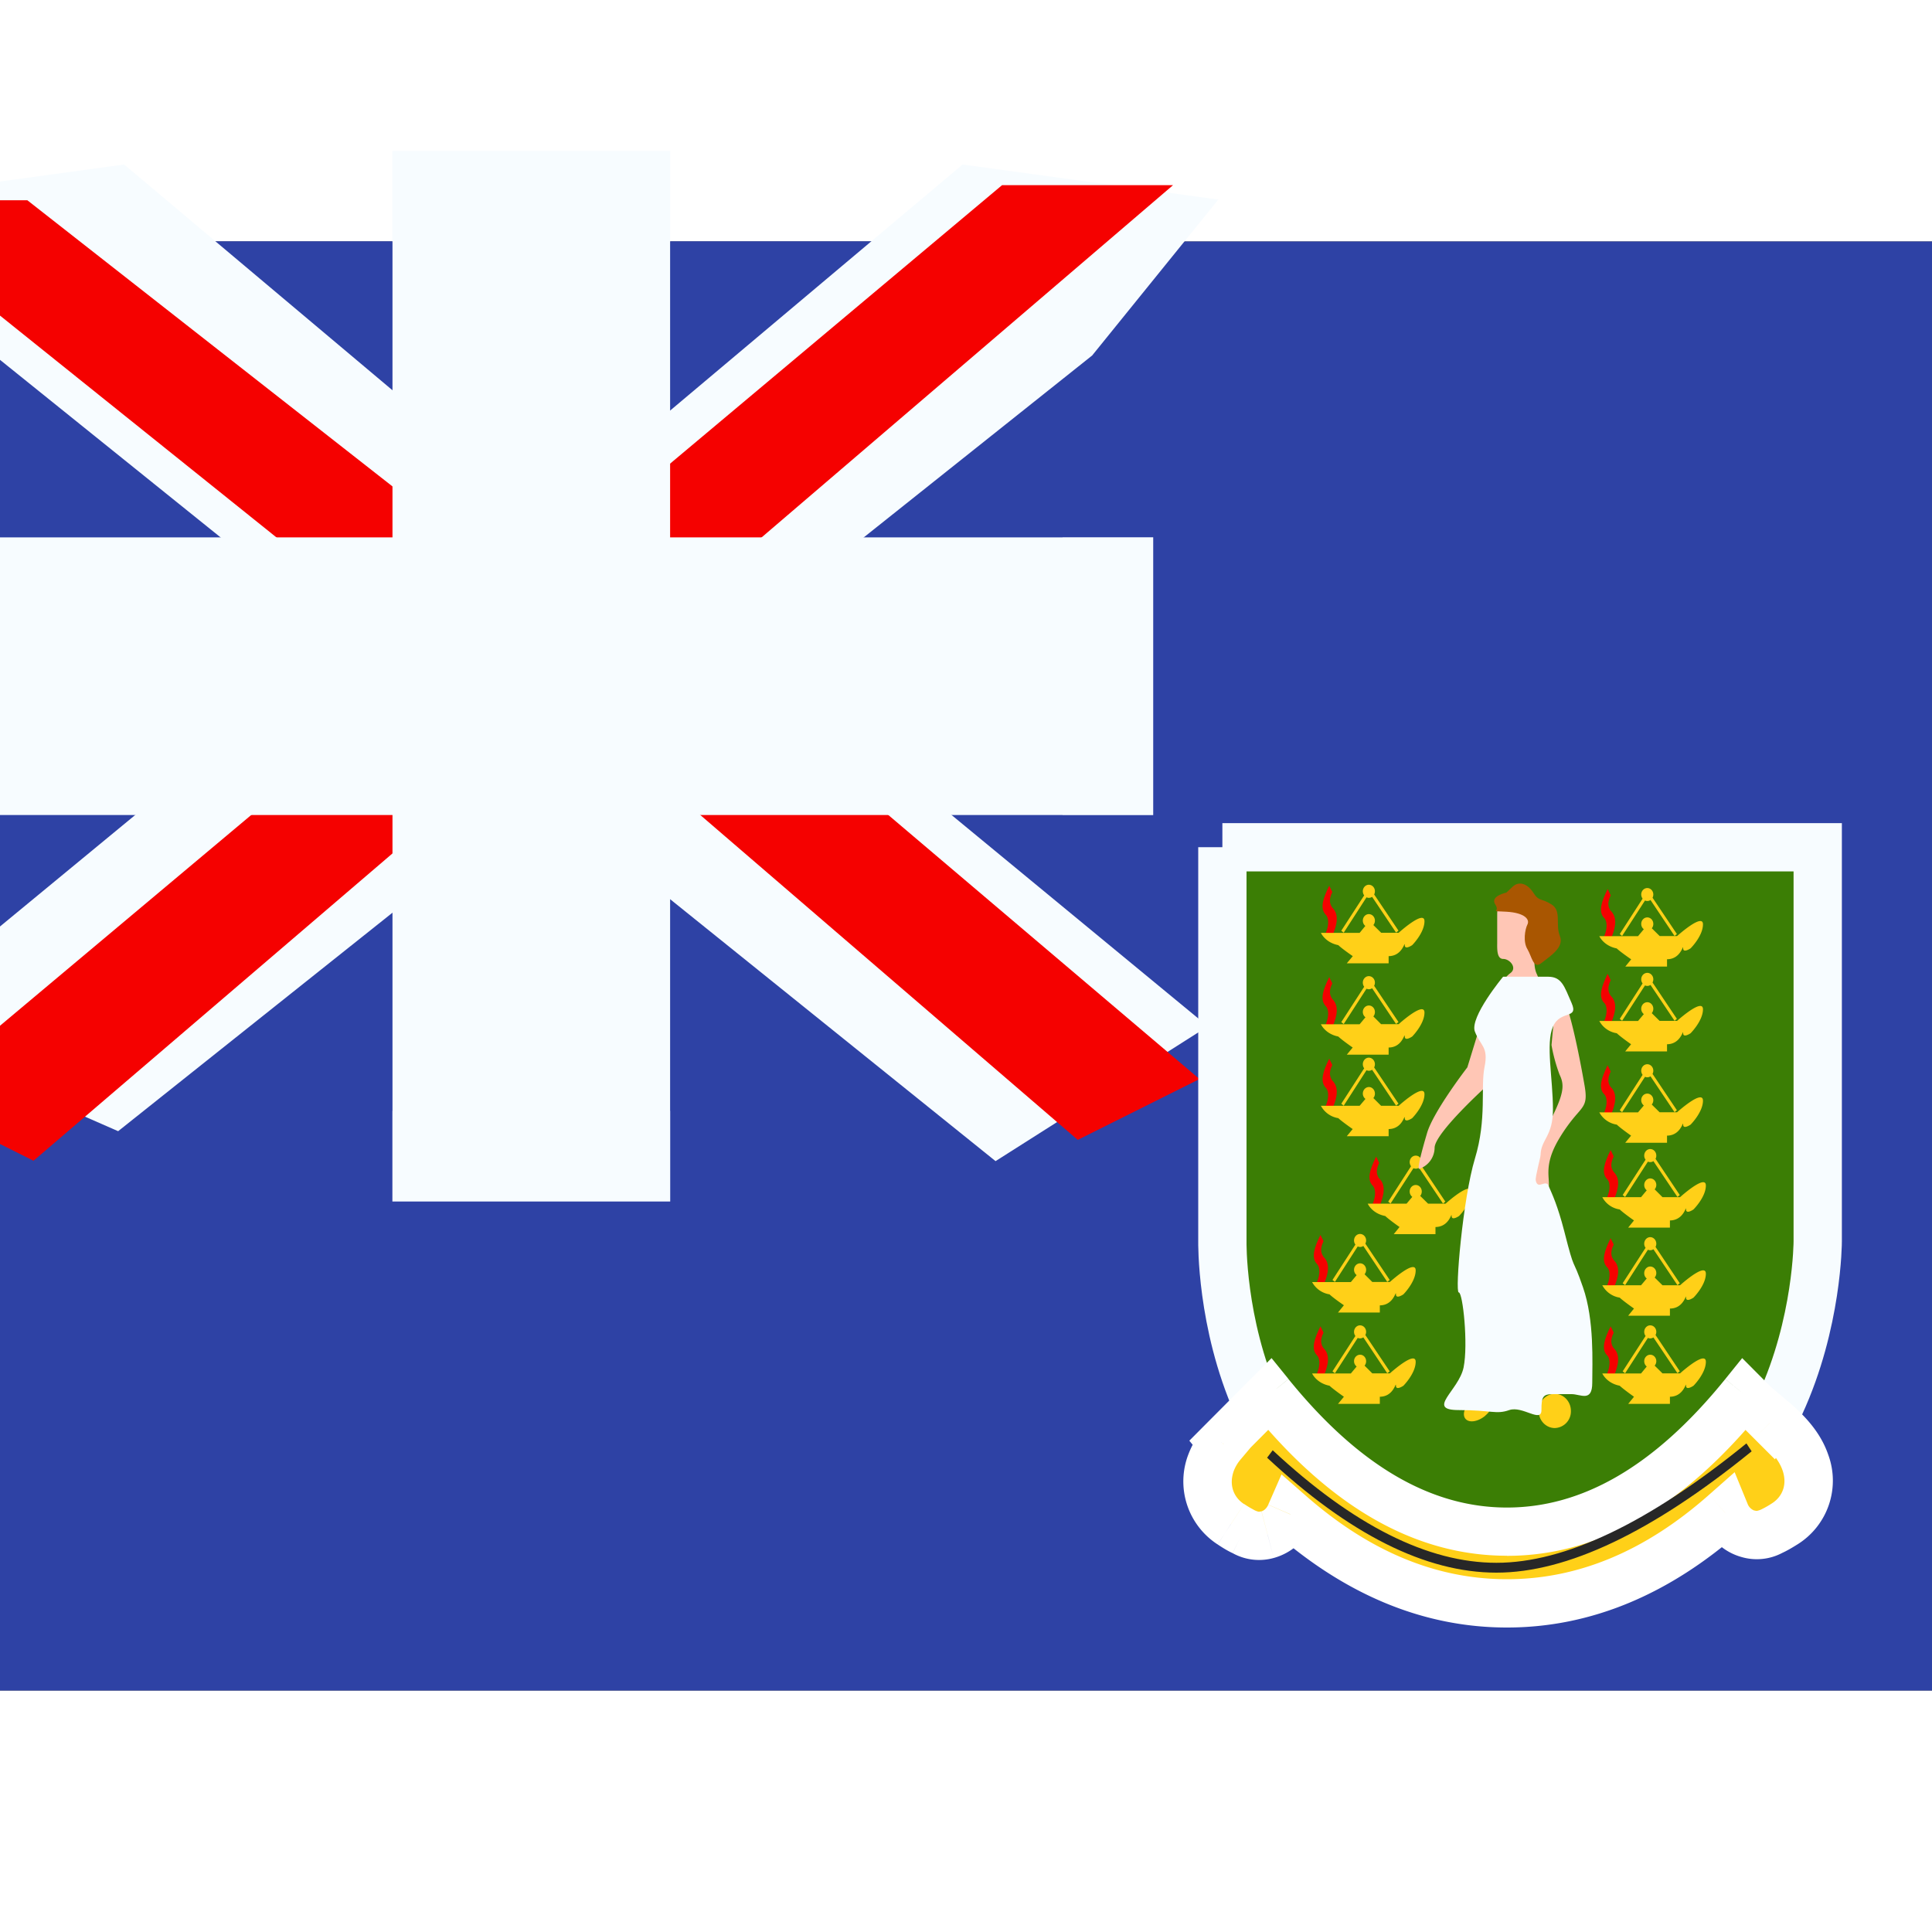 <svg fill="none" xmlns="http://www.w3.org/2000/svg" viewBox="0 0 20 15" height="1em" width="1em">
  <rect x="0" y="0" width="20" height="15" fill="#333333" stroke="none"/>
  <g mask="url(#VG_-_Virgin_Islands_(British)__a)">
    <path fill-rule="evenodd" clip-rule="evenodd" d="M0 0v15h20V0H0z" fill="#2E42A5"/>
    <g mask="url(#VG_-_Virgin_Islands_(British)__b)">
      <path fill="#2E42A5" d="M0 0h11v9H0z"/>
      <g mask="url(#VG_-_Virgin_Islands_(British)__c)">
        <path d="M-1.253 8.125L1.223 9.21l10.083-8.03 1.306-1.614-2.647-.363-4.113 3.46-3.31 2.332-3.795 3.129z" fill="#F7FCFF"/>
        <path d="M-.914 8.886l1.261.63L12.143-.583h-1.77L-.915 8.886z" fill="#F50100"/>
        <path d="M12.503 8.125L10.306 9.52-.056 1.18-1.362-.434l2.647-.363 4.113 3.46 3.31 2.332 3.795 3.129z" fill="#F7FCFF"/>
        <path d="M12.418 8.67l-1.261.63-5.023-4.323-1.489-.483-6.133-4.921H.283l6.13 4.804 1.628.58 4.377 3.714z" fill="#F50100"/>
        <path fill-rule="evenodd" clip-rule="evenodd" d="M6 0H5v4H0v1h5v4h1V5h5V4H6V0z" fill="#F50100"/>
        <path d="M5 0v-.938h-.938V0H5zm1 0h.938v-.938H6V0zM5 4v.938h.938V4H5zM0 4v-.938h-.938V4H0zm0 1h-.938v.938H0V5zm5 0h.938v-.938H5V5zm0 4h-.938v.938H5V9zm1 0v.938h.938V9H6zm0-4v-.938h-.938V5H6zm5 0v.938h.938V5H11zm0-1h.938v-.938H11V4zM6 4h-.938v.938H6V4zM5 .937h1V-.938H5V.938zM5.938 4V0H4.063v4h1.875zM0 4.938h5V3.063H0v1.874zM.938 5V4H-.938v1H.938zM5 4.062H0v1.875h5V4.063zM5.938 9V5H4.063v4h1.875zM6 8.062H5v1.876h1V8.062zM5.062 5v4h1.875V5H5.063zM11 4.062H6v1.875h5V4.063zM10.062 4v1h1.876V4h-1.876zM6 4.938h5V3.063H6v1.874zM5.062 0v4h1.875V0H5.063z" fill="#F7FCFF" mask="url(#VG_-_Virgin_Islands_(British)__d)"/>
      </g>
      <path fill-rule="evenodd" clip-rule="evenodd" d="M12.654 6.27v4.081s-.06 3.376 3.051 3.376c3.112 0 3.112-3.376 3.112-3.376v-4.08h-6.163z" fill="#3B7E05" stroke="#F7FCFF" stroke-width=".5"/>
      <path fill-rule="evenodd" clip-rule="evenodd" d="M12.648 12.43l.496-.497c.775.957 1.59 1.422 2.456 1.422.866 0 1.68-.465 2.454-1.422l.282.283.012-.018c.173.146.286.283.341.441a.527.527 0 01-.215.637 1.204 1.204 0 01-.129.073.326.326 0 01-.253.028.363.363 0 01-.233-.217c-.703.622-1.458.938-2.259.938-.794 0-1.543-.31-2.242-.922a.362.362 0 01-.236.21.326.326 0 01-.253-.032 1.214 1.214 0 01-.127-.075.527.527 0 01-.204-.64.66.66 0 01.12-.198.475.475 0 01-.01-.01z" fill="#FFD018"/>
      <path d="M13.144 11.933l.194-.158-.175-.216-.196.197.177.177zm-.496.497l-.177-.176-.159.16.142.174.194-.158zm5.406-.497l.177-.177-.196-.197-.175.217.194.157zm.282.283l-.177.176.215.215.17-.251-.208-.14zm.012-.018l.162-.19-.213-.18-.156.23.207.14zm.341.441l.236-.082-.236.082zm-.215.637l.134.211-.134-.211zm-.129.073l-.105-.227.105.227zm-.253.028l.068-.24-.068.24zm-.233-.217l.231-.095-.133-.325-.264.233.166.187zm-4.5.016l.164-.188-.257-.225-.137.313.23.1zm-.237.21l-.064-.241.064.242zm-.253-.032l-.109.225.11-.225zm-.127-.075l-.137.21.136-.21zm-.204-.64l-.235-.086.235.086zm.12-.198l.19.161.133-.158-.13-.16-.194.157zm.309-.685l-.496.498.354.353.496-.498-.354-.353zm2.633 1.35c-.764 0-1.515-.408-2.262-1.33l-.388.314c.802.991 1.682 1.515 2.65 1.515v-.5zm2.26-1.33c-.746.922-1.496 1.33-2.26 1.33v.5c.968 0 1.847-.525 2.649-1.516l-.39-.314zm.653.263l-.282-.283-.354.354.282.282.354-.353zm-.372.02l-.012.017.414.28.012-.018-.414-.28zm.784.498c-.076-.22-.228-.391-.415-.55l-.323.382c.157.134.232.235.266.332l.472-.164zm-.317.93a.777.777 0 00.317-.93l-.472.164c.051.148-.002.274-.112.343l.267.423zm-.157.088c.05-.023.101-.053.157-.088l-.267-.423a.952.952 0 01-.101.058l.21.453zm-.427.042a.564.564 0 00.427-.042l-.211-.453a.193.193 0 01-.05.018c-.002 0-.009.002-.03-.004l-.136.481zm-.396-.362c.07.174.213.31.396.362l.136-.48a.12.12 0 01-.07-.072l-.462.19zM15.6 14.348c.873 0 1.685-.346 2.425-1l-.332-.375c-.666.59-1.364.875-2.093.875v.5zm-2.406-.984c.735.644 1.54.984 2.406.984v-.5c-.723 0-1.415-.28-2.077-.86l-.33.376zm-.008.264a.613.613 0 00.401-.351l-.458-.2c-.019.042-.048.062-.07.068l.127.483zm-.426-.05a.565.565 0 00.426.05l-.128-.483c-.021.005-.028.004-.03.004a.193.193 0 01-.05-.02l-.218.45zm-.155-.09c.054.036.105.067.155.09l.219-.449a.955.955 0 01-.1-.06l-.274.42zm-.302-.935a.777.777 0 00.302.935l.273-.418c-.108-.071-.159-.198-.105-.346l-.47-.171zm.163-.272a.91.91 0 00-.163.272l.47.171a.413.413 0 01.075-.122l-.382-.321zm-.012.307l.01.011.387-.315a.442.442 0 01-.009-.01l-.388.314z" fill="#fff"/>
      <path fill-rule="evenodd" clip-rule="evenodd" d="M13.722 7.163l.07.025c.057-.13.066-.229 0-.292l-.002-.003c-.015-.024-.043-.067.002-.159l-.032-.065c-.065.132-.094.228-.043.292l.002.004.003.002c.03.027.042.1 0 .196zm0 .946l.07.025c.057-.13.066-.229 0-.292l-.002-.003c-.015-.024-.043-.067.002-.159l-.032-.065c-.065.132-.094.228-.043.292l.002.004.003.002c.03.027.042.1 0 .196zm.07.87l-.07-.026c.042-.095.03-.169 0-.195l-.003-.003-.002-.003c-.05-.065-.022-.16.043-.293l.032.066c-.045.091-.017.134-.002.158l.002.003c.066.064.057.163 0 .293zm.416.988l.07.025c.056-.13.066-.229 0-.292l-.003-.003c-.015-.024-.042-.067.002-.159l-.031-.065c-.065.132-.094.228-.044.292l.003.004.003.002c.03.027.041.1 0 .196zm-.507.836l-.07-.026c.042-.095.03-.168 0-.195l-.003-.003-.002-.003c-.05-.064-.022-.16.043-.292l.032.065c-.045.092-.017.134-.002.159l.002.003c.066.063.057.162 0 .292zm-.07.92l.07.026c.057-.13.066-.229 0-.293l-.002-.002c-.015-.025-.043-.067.002-.159l-.032-.065c-.065.132-.094.228-.043.292l.002.003.003.003c.03.027.042.1 0 .195zm3.073.026l-.069-.026c.042-.095.03-.168 0-.195l-.003-.003-.003-.003c-.05-.064-.021-.16.044-.292l.032.065c-.045.092-.018.134-.002.159l.002.002c.066.064.056.163 0 .293zm-.069-.938l.07.026c.056-.13.066-.23 0-.293l-.002-.003c-.016-.024-.043-.067.002-.158l-.032-.065c-.065.132-.094.228-.044.292l.003.003.003.003c.03.026.042.1 0 .195zm.07-.886l-.07-.026c.042-.095.03-.169 0-.195l-.003-.003-.003-.003c-.05-.065-.021-.16.044-.293l.032.066c-.045.091-.018.134-.002.158l.002.003c.066.064.056.163 0 .293zm-.1-.904l.07.025c.056-.13.065-.229 0-.292l-.003-.003c-.015-.024-.043-.067.002-.159l-.032-.065c-.064.132-.094.228-.043.292l.003.004.003.002c.029.027.041.1 0 .196zm.07-.92l-.07-.026c.041-.095.029-.17 0-.195l-.003-.003-.003-.003c-.05-.065-.021-.16.043-.293l.032.065c-.044.092-.017.135-.002.159l.002.003c.066.063.057.162 0 .292zm-.07-.905l.07.026c.056-.13.065-.229 0-.293l-.003-.003c-.015-.024-.043-.066.002-.158l-.032-.065c-.064.132-.094.228-.043.292l.003.003.003.003c.029.027.041.1 0 .195z" fill="#F50100"/>
      <path fill-rule="evenodd" clip-rule="evenodd" d="M14.225 6.76a.072.072 0 00.008-.034c0-.037-.028-.067-.063-.067-.034 0-.062.03-.062.067 0 .016.005.031.014.043l-.237.366.025.02.236-.366a.058.058 0 00.058-.005l.248.37.025-.02-.252-.375zm-.008.316a.07.07 0 00.016-.046c0-.037-.028-.067-.063-.067-.034 0-.062.03-.062.067 0 .023.01.043.026.055l-.059.072h-.401s.044.1.18.127c.042.04.15.114.15.114l-.062.074h.433v-.074c.106-.001.145-.084.16-.114.005-.012.007-.016.007 0 0 .053.077 0 .077 0s.127-.127.127-.248c0-.122-.267.12-.267.12h-.181l-.081-.08zm-.543 1.027h.401l.06-.072a.07.07 0 01-.027-.055c0-.037.028-.067.063-.067.034 0 .062.03.062.067a.07.07 0 01-.016.046l.08.08h.182s.267-.242.267-.12c0 .12-.127.248-.127.248s-.077.053-.077 0c0-.016-.002-.012-.008 0-.014.03-.053.113-.159.114v.074h-.433l.061-.074s-.107-.074-.149-.114c-.136-.027-.18-.127-.18-.127zm.551-.398a.072.072 0 00.008-.033c0-.037-.028-.067-.063-.067-.034 0-.062.03-.062.067 0 .016.005.031.014.043l-.237.366.025.02.236-.366a.058.058 0 00.058-.005l.248.37.025-.02-.252-.375zm-.551 1.242h.401l.06-.071a.07.07 0 01-.027-.055c0-.037.028-.068.063-.068.034 0 .062.03.062.068a.07.07 0 01-.016.046l.08.08h.182s.267-.242.267-.12c0 .12-.127.248-.127.248s-.077.053-.077 0c0-.016-.002-.013-.008 0-.014.03-.053.112-.159.113v.074h-.433l.061-.074s-.107-.074-.149-.113a.248.248 0 01-.18-.128zm.551-.397a.072.072 0 00.008-.033c0-.037-.028-.068-.063-.068-.034 0-.062.03-.062.068 0 .016.005.03.014.042l-.237.367.025.02.236-.367a.058.058 0 00.058-.005l.248.371.025-.02-.252-.375zm-.066 1.41h.402l.059-.07a.07.07 0 01-.027-.056c0-.037.028-.067.063-.067.034 0 .062.03.062.067a.07.07 0 01-.016.046l.081.08h.182s.267-.242.267-.12c0 .12-.128.248-.128.248s-.077.053-.077 0c0-.015-.001-.012-.007 0-.014.03-.054.113-.16.114v.074h-.432l.06-.074s-.106-.074-.148-.114c-.137-.026-.181-.127-.181-.127zm.552-.397a.072.072 0 00.007-.033c0-.037-.027-.067-.062-.067s-.063.03-.063.067c0 .016.006.031.014.043l-.236.366.024.02.237-.366a.058.058 0 00.057-.005l.249.371.024-.02-.251-.376zm-1.128 1.209h.401l.06-.072a.07.07 0 01-.027-.055c0-.037.028-.067.063-.067.034 0 .062.03.062.067a.07.07 0 01-.016.046l.08.08h.182s.267-.242.267-.12c0 .12-.127.248-.127.248s-.077.053-.077 0c0-.016-.002-.012-.008 0-.014.03-.053.113-.159.114v.074h-.433l.061-.075s-.107-.073-.149-.113a.248.248 0 01-.18-.127zm.551-.398a.072.072 0 00.008-.033c0-.037-.028-.067-.063-.067-.034 0-.062.03-.062.067 0 .016.005.031.014.043l-.237.366.025.02.236-.367a.058.058 0 00.058-.005l.248.372.025-.02-.252-.376zm-.551 1.344h.401l.06-.072a.07.07 0 01-.027-.055c0-.037.028-.067.063-.067.034 0 .062.03.062.067a.07.07 0 01-.016.046l.08.08h.182s.267-.242.267-.12c0 .12-.127.248-.127.248s-.077.053-.077 0c0-.016-.002-.013-.008 0-.014.03-.053.113-.159.114v.074h-.433l.061-.074s-.107-.075-.149-.114c-.136-.027-.18-.127-.18-.127zm.551-.398a.072.072 0 00.008-.033c0-.037-.028-.067-.063-.067-.034 0-.062.03-.062.067 0 .016.005.031.014.043l-.237.366.025.02.236-.366a.06.06 0 00.058-.006l.248.372.025-.02-.252-.376zm2.452.398h.402l.059-.072a.07.07 0 01-.026-.055c0-.037.028-.067.062-.067.035 0 .063.03.063.067a.07.07 0 01-.017.046l.081.08h.182s.267-.242.267-.12c0 .12-.128.248-.128.248s-.077.053-.077 0c0-.016-.001-.013-.007 0-.014.03-.054.113-.16.114v.074h-.432l.06-.074s-.106-.075-.148-.114c-.137-.027-.18-.127-.18-.127zm.552-.398a.07.07 0 00.008-.033c0-.037-.028-.067-.063-.067-.034 0-.062.03-.062.067 0 .016.005.031.014.043l-.237.366.025.02.236-.366a.059.059 0 00.057-.005l.249.37.024-.02-.251-.375zm-.552-.515h.402l.059-.07a.069.069 0 01-.026-.056c0-.037.028-.068.062-.068.035 0 .063.03.063.068a.07.07 0 01-.017.046l.081.08h.182s.267-.242.267-.12c0 .12-.128.248-.128.248s-.077.053-.077 0c0-.016-.001-.013-.007 0-.014.03-.054.113-.16.113v.074h-.432l.06-.074s-.106-.074-.148-.113a.248.248 0 01-.18-.128zm.552-.397a.071.071 0 00.008-.033c0-.037-.028-.068-.063-.068-.034 0-.062.03-.062.068 0 .016.005.03.014.042l-.237.367.025.02.236-.367a.058.058 0 00.057-.005l.249.372.024-.02-.251-.376zm-.552-.515h.402l.059-.071a.07.07 0 01-.026-.055c0-.037.028-.068.062-.068.035 0 .063.03.063.068a.07.07 0 01-.017.045l.081.081h.182s.267-.242.267-.121-.128.248-.128.248-.077.054-.077 0c0-.015-.001-.012-.007 0-.014.03-.054.113-.16.114v.074h-.432l.06-.074s-.106-.074-.148-.114a.243.243 0 01-.18-.127zm.552-.397a.07.07 0 00.008-.033c0-.038-.028-.068-.063-.068-.034 0-.062.03-.062.068 0 .016.005.03.014.042l-.237.366.025.02.236-.366a.059.059 0 00.057-.005l.249.371.024-.02-.251-.375zm-.582-.481h.401l.06-.071a.07.07 0 01-.027-.056c0-.037.028-.067.063-.067.034 0 .062.03.062.067a.07.07 0 01-.016.046l.081.08h.181s.268-.242.268-.12c0 .12-.128.248-.128.248s-.077.053-.077 0c0-.015-.002-.012-.007 0-.015.03-.054.113-.16.114v.074h-.433l.061-.074s-.106-.074-.148-.114a.248.248 0 01-.181-.127zm.551-.398a.072.072 0 00.008-.033c0-.037-.028-.067-.062-.067-.035 0-.063.03-.063.067 0 .017.006.031.014.043l-.236.366.024.02.237-.366a.058.058 0 00.057-.005l.249.371.024-.02-.252-.376zm-.551-.548h.401l.06-.071a.07.07 0 01-.027-.055c0-.038.028-.068.063-.068.034 0 .062.03.062.068a.07.07 0 01-.016.045l.081.08h.181s.268-.242.268-.12c0 .12-.128.248-.128.248s-.077.053-.077 0c0-.015-.002-.012-.007 0-.015.03-.054.113-.16.114v.074h-.433l.061-.074s-.106-.074-.148-.114a.248.248 0 01-.181-.127zm.551-.398a.072.072 0 00.008-.033c0-.037-.028-.067-.062-.067-.035 0-.063.03-.063.067 0 .017.006.031.014.043l-.236.366.024.02.237-.366a.058.058 0 00.057-.005l.249.371.024-.02-.252-.376z" fill="#FFD018"/>
      <path fill-rule="evenodd" clip-rule="evenodd" d="M15.4 7.866l-.21.683s-.352.456-.417.68c-.066.223-.101.371-.083.371a.232.232 0 00.161-.218c0-.154.549-.649.549-.649l.164-.867H15.4z" fill="#FFC6B5"/>
      <path fill-rule="evenodd" clip-rule="evenodd" d="M17.107 6.793a.072.072 0 00.008-.033c0-.037-.028-.067-.062-.067-.035 0-.063.03-.063.067 0 .016.006.031.014.043l-.236.366.024.02.237-.367a.058.058 0 00.057-.005l.249.372.024-.02-.252-.376zm-.008.317a.07.07 0 00.016-.046c0-.037-.028-.067-.062-.067-.035 0-.063.03-.063.067 0 .023.01.043.027.055l-.06.072h-.401s.044.1.18.127c.043.04.15.113.15.113l-.061.075h.432V7.43c.106 0 .145-.084.16-.113.005-.013.007-.016.007 0 0 .053.077 0 .077 0s.128-.127.128-.249c0-.12-.268.122-.268.122h-.18l-.082-.081z" fill="#FFD018"/>
      <path fill-rule="evenodd" clip-rule="evenodd" d="M15.913 7.592c.005.013.01.022.01.036 0 .039-.167.097-.288.097-.12 0-.073-.097 0-.151.074-.054-.005-.147-.073-.147-.064 0-.064-.09-.063-.163V6.97c0-.114.03-.1.09-.075a.318.318 0 00.131.034c.09 0 .095.02.108.077.009.034.02.08.055.144.057.1.045.124.027.16a.228.228 0 00-.027.117c0 .104.018.14.03.165zm.148.726l.036-.385s-.036-.14.047-.14c.084 0 .212.672.259.942.03.172.003.204-.077.296a1.7 1.7 0 00-.182.25c-.127.21-.118.333-.112.427.004.063.007.112-.031.166-.09.125-.126.007-.162-.109a1.745 1.745 0 00-.008-.025c-.034-.108.122-.435.227-.657l.039-.081c.1-.214.09-.289.047-.379a1.74 1.74 0 01-.083-.305z" fill="#FFC6B5"/>
      <path fill-rule="evenodd" clip-rule="evenodd" d="M16.262 12.106a.172.172 0 01-.167.177c-.092 0-.167-.08-.167-.177 0-.098.075-.177.167-.177.092 0 .167.08.167.177zm-.887.05c-.075.062-.166.076-.204.032-.038-.045-.008-.133.067-.196.075-.062.166-.077.204-.032.038.045.008.132-.067.195z" fill="#FFD018"/>
      <path fill-rule="evenodd" clip-rule="evenodd" d="M15.594 6.74s-.173.036-.115.123c.058.086-.076.064.115.075.192.011.244.081.218.132-.026.052-.047.18 0 .256.046.077.061.21.144.144.082-.067.24-.159.192-.28-.049-.12.02-.26-.086-.327-.106-.068-.13-.027-.19-.123-.061-.095-.15-.122-.214-.06l-.064.06z" fill="#A95601"/>
      <path fill-rule="evenodd" clip-rule="evenodd" d="M15.56 7.611s-.349.42-.292.568c.057.148.143.156.1.366-.043.21.026.536-.1.95-.125.413-.208 1.384-.167 1.384.042 0 .099.536.05.777-.05.24-.394.441-.05.441.344 0 .385.048.523 0 .137-.047.333.138.333 0 0-.137.014-.165.12-.165h.192c.093 0 .214.087.214-.118s.023-.646-.096-.988c-.118-.342-.078-.124-.194-.581-.07-.27-.123-.378-.164-.473-.03-.065-.112.05-.131-.053-.007-.034.05-.237.05-.263.004-.163.128-.19.128-.47 0-.324-.077-.68 0-.858.078-.178.269-.071.193-.245-.076-.173-.101-.272-.244-.272h-.465z" fill="#F7FCFF"/>
      <path d="M13.117 12.59l.058-.077c.835.778 1.607 1.165 2.316 1.165.709 0 1.572-.41 2.588-1.236l.054.082c-1.03.837-1.91 1.256-2.642 1.256-.733 0-1.524-.397-2.374-1.19z" fill="#272727"/>
    </g>
  </g>
</svg>
